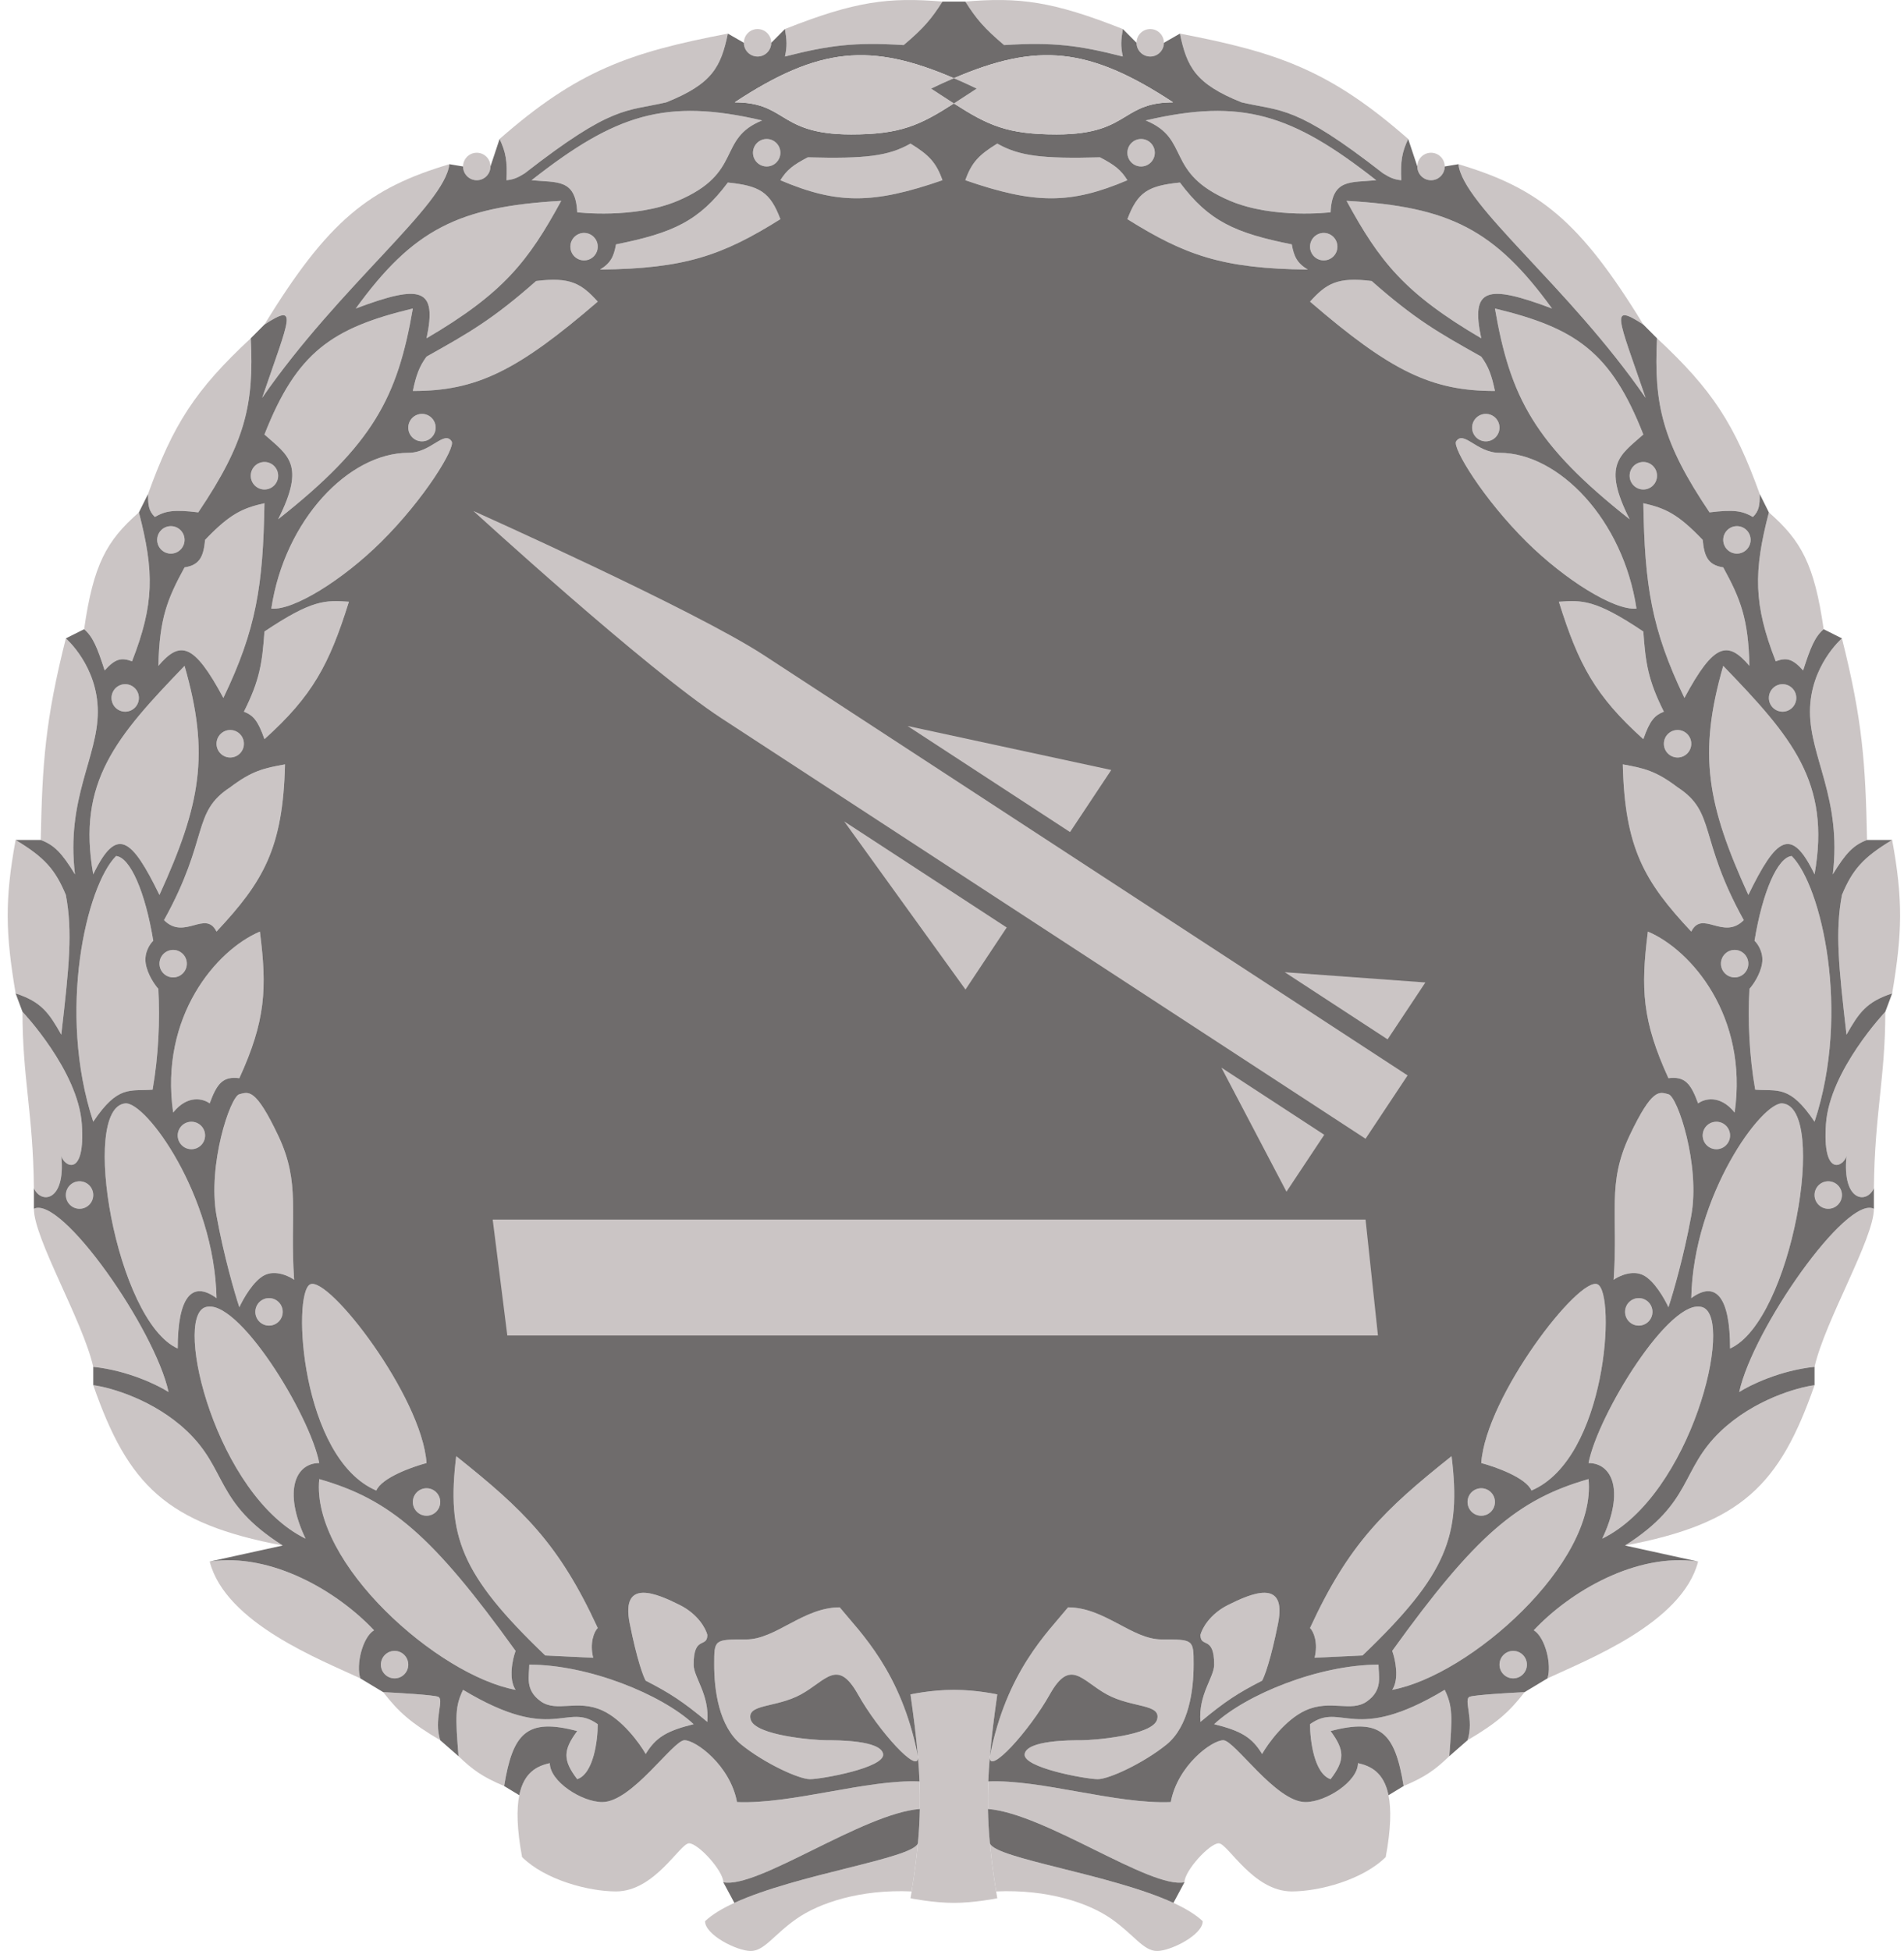 <svg width="164" height="168" viewBox="0 0 164 168" fill="none" xmlns="http://www.w3.org/2000/svg">
<path d="M78.523 162.871C74.1 162.674 70.561 163.858 68.594 165.238C66.628 166.619 65.842 168 64.662 168C63.482 168 60.729 166.619 60.729 165.436C61.334 164.861 62.209 164.338 63.254 163.858C68.662 161.374 78.611 160.051 79.064 158.729C78.946 160.007 78.767 161.36 78.523 162.871Z" fill="#CBC5C5"/>
<path d="M79.064 151.228C79.065 151.242 79.066 151.255 79.067 151.269C79.185 152.937 75.659 149.038 73.903 145.907C72.134 142.751 71.151 144.724 68.988 145.907C66.825 147.091 64.269 146.696 64.662 148.077C65.055 149.458 70.168 149.852 71.151 149.852C72.134 149.852 75.87 149.852 76.067 151.036C76.263 152.219 70.757 153.206 69.774 153.206C68.791 153.206 65.842 151.825 63.875 150.247C61.909 148.669 61.516 145.513 61.516 143.343C61.516 141.173 61.516 141.173 64.269 141.173C66.825 141.173 69.184 138.411 72.33 138.411C74.1 140.581 77.639 143.935 79.064 151.228Z" fill="#CBC5C5"/>
<path d="M59.746 143.343C59.746 140.778 60.926 141.962 60.926 140.778C60.795 140.252 60.139 139.003 58.566 138.214C56.6 137.228 53.454 135.847 54.24 139.792C54.869 142.948 55.42 144.395 55.617 144.724C57.664 145.773 58.822 146.515 60.926 148.274C61.122 145.907 59.746 144.447 59.746 143.343Z" fill="#CBC5C5"/>
<path d="M59.746 148.471C56.993 145.907 50.701 143.343 45.588 143.343C45.588 144.329 45.195 145.513 46.572 146.499C47.948 147.485 49.718 146.302 51.881 147.288C53.611 148.077 55.092 150.115 55.617 151.036C56.493 149.599 57.426 149.046 59.746 148.471Z" fill="#CBC5C5"/>
<path d="M49.718 153.206C51.133 152.732 51.487 149.852 51.487 148.471C48.734 146.499 47.751 150.247 39.886 145.513C39.193 146.941 39.225 147.809 39.493 151.228C40.752 152.43 41.57 153.014 43.425 153.797C44.171 149.23 45.371 147.912 49.718 149.063C48.499 150.705 48.465 151.564 49.718 153.206Z" fill="#CBC5C5"/>
<path d="M62.302 162.082C62.302 161.096 60.139 158.729 59.353 158.729C58.566 158.729 56.403 162.871 53.06 162.871C50.697 162.871 46.957 161.885 44.968 159.912C44.514 157.465 44.488 155.77 44.728 154.587C45.126 152.624 46.254 152.071 47.358 151.825C47.358 153.403 50.111 155.178 51.881 155.178C54.437 155.178 57.976 149.852 58.959 149.852C59.943 149.852 62.892 152.022 63.482 155.178C68.201 155.376 74.69 153.206 79.204 153.403C79.237 154.203 79.246 154.985 79.231 155.77C74.297 156.165 65.252 162.674 62.302 162.082Z" fill="#CBC5C5"/>
<path d="M51.094 142.751C50.779 141.489 51.16 140.515 51.487 140.187C48.147 132.94 45.121 130.03 39.296 125.392C38.462 132.222 39.644 135.552 46.965 142.554L51.094 142.751Z" fill="#CBC5C5"/>
<path d="M32.807 143.343C32.807 143.996 33.336 144.526 33.987 144.526C34.639 144.526 35.167 143.996 35.167 143.343C35.167 142.689 34.639 142.159 33.987 142.159C33.336 142.159 32.807 142.689 32.807 143.343Z" fill="#CBC5C5"/>
<path d="M35.56 129.337C35.56 129.991 36.088 130.521 36.74 130.521C37.392 130.521 37.92 129.991 37.92 129.337C37.92 128.684 37.392 128.154 36.74 128.154C36.088 128.154 35.56 128.684 35.56 129.337Z" fill="#CBC5C5"/>
<path d="M21.992 112.965C21.992 113.619 22.521 114.149 23.172 114.149C23.824 114.149 24.352 113.619 24.352 112.965C24.352 112.311 23.824 111.782 23.172 111.782C22.521 111.782 21.992 112.311 21.992 112.965Z" fill="#CBC5C5"/>
<path d="M5.672 102.905C5.672 103.559 6.2 104.088 6.852 104.088C7.503 104.088 8.032 103.559 8.032 102.905C8.032 102.251 7.503 101.721 6.852 101.721C6.2 101.721 5.672 102.251 5.672 102.905Z" fill="#CBC5C5"/>
<path d="M15.307 97.776C15.307 98.43 15.835 98.96 16.487 98.96C17.138 98.96 17.666 98.43 17.666 97.776C17.666 97.123 17.138 96.593 16.487 96.593C15.835 96.593 15.307 97.123 15.307 97.776Z" fill="#CBC5C5"/>
<path d="M13.734 82.982C13.734 83.635 14.262 84.165 14.914 84.165C15.565 84.165 16.093 83.635 16.093 82.982C16.093 82.328 15.565 81.798 14.914 81.798C14.262 81.798 13.734 82.328 13.734 82.982Z" fill="#CBC5C5"/>
<path d="M9.605 60.1C9.605 60.754 10.133 61.283 10.784 61.283C11.436 61.283 11.964 60.754 11.964 60.1C11.964 59.446 11.436 58.916 10.784 58.916C10.133 58.916 9.605 59.446 9.605 60.1Z" fill="#CBC5C5"/>
<path d="M18.65 64.045C18.65 64.699 19.178 65.229 19.829 65.229C20.481 65.229 21.009 64.699 21.009 64.045C21.009 63.391 20.481 62.862 19.829 62.862C19.178 62.862 18.65 63.391 18.65 64.045Z" fill="#CBC5C5"/>
<path d="M13.537 46.489C13.537 47.143 14.066 47.673 14.717 47.673C15.369 47.673 15.897 47.143 15.897 46.489C15.897 45.836 15.369 45.306 14.717 45.306C14.066 45.306 13.537 45.836 13.537 46.489Z" fill="#CBC5C5"/>
<path d="M21.599 40.966C21.599 41.62 22.127 42.15 22.779 42.15C23.431 42.15 23.959 41.62 23.959 40.966C23.959 40.312 23.431 39.782 22.779 39.782C22.127 39.782 21.599 40.312 21.599 40.966Z" fill="#CBC5C5"/>
<path d="M35.167 36.824C35.167 37.477 35.695 38.007 36.347 38.007C36.998 38.007 37.526 37.477 37.526 36.824C37.526 36.17 36.998 35.64 36.347 35.64C35.695 35.64 35.167 36.17 35.167 36.824Z" fill="#CBC5C5"/>
<path d="M49.128 21.24C49.128 21.894 49.656 22.424 50.308 22.424C50.959 22.424 51.487 21.894 51.487 21.24C51.487 20.587 50.959 20.057 50.308 20.057C49.656 20.057 49.128 20.587 49.128 21.24Z" fill="#CBC5C5"/>
<path d="M39.886 14.336C39.886 14.99 40.414 15.52 41.066 15.52C41.717 15.52 42.246 14.99 42.246 14.336C42.246 13.682 41.717 13.153 41.066 13.153C40.414 13.153 39.886 13.682 39.886 14.336Z" fill="#CBC5C5"/>
<path d="M64.858 13.153C64.858 13.806 65.387 14.336 66.038 14.336C66.69 14.336 67.218 13.806 67.218 13.153C67.218 12.499 66.69 11.969 66.038 11.969C65.387 11.969 64.858 12.499 64.858 13.153Z" fill="#CBC5C5"/>
<path d="M64.072 3.684C64.072 4.338 64.6 4.868 65.252 4.868C65.903 4.868 66.431 4.338 66.431 3.684C66.431 3.031 65.903 2.501 65.252 2.501C64.6 2.501 64.072 3.031 64.072 3.684Z" fill="#CBC5C5"/>
<path d="M44.409 142.159C44.146 142.883 43.779 144.566 44.409 145.513C37.719 144.273 26.783 134.609 27.498 127.365C33.603 129.111 37.242 132.207 44.409 142.159Z" fill="#CBC5C5"/>
<path d="M36.74 125.984C36.347 120.264 28.285 109.809 26.712 110.598C25.139 111.387 25.925 125.59 32.414 128.351C32.886 127.247 35.495 126.313 36.74 125.984Z" fill="#CBC5C5"/>
<path d="M32.217 140.384C29.071 137.031 23.369 133.677 18.06 134.466C19.436 139.792 27.695 142.948 31.038 144.526C30.644 143.343 31.234 140.976 32.217 140.384Z" fill="#CBC5C5"/>
<path d="M37.92 149.852C37.33 148.077 38.313 146.302 37.723 146.104C37.251 145.947 34.38 145.776 33.004 145.71C34.341 147.434 35.384 148.353 37.92 149.852Z" fill="#CBC5C5"/>
<path d="M27.498 125.984C26.712 121.842 20.419 111.584 17.666 112.571C14.914 113.557 18.65 128.746 26.318 132.494C24.352 128.351 25.483 125.984 27.498 125.984Z" fill="#CBC5C5"/>
<path d="M25.335 110.203C24.942 104.483 25.925 101.919 23.959 97.776C21.992 93.634 21.403 94.028 20.616 94.226C19.829 94.423 17.863 100.341 18.65 104.68C19.279 108.152 20.223 111.387 20.616 112.571C20.944 111.847 21.835 110.282 22.779 109.809C23.723 109.336 24.876 109.875 25.335 110.203Z" fill="#CBC5C5"/>
<path d="M18.65 111.782C18.473 102.905 12.554 94.837 10.784 95.015C6.852 95.409 9.998 113.754 15.307 116.121C15.307 111.782 16.487 110.203 18.65 111.782Z" fill="#CBC5C5"/>
<path d="M24.352 133.085C18.453 129.337 19.633 126.576 16.093 123.222C13.262 120.54 9.539 119.475 8.032 119.277C11.036 127.891 14.326 131.19 24.352 133.085Z" fill="#CBC5C5"/>
<path d="M14.52 119.869C13.341 114.442 5.279 102.905 2.919 104.088C2.919 106.653 7.14 113.754 8.032 117.699C11.02 118.015 13.603 119.277 14.52 119.869Z" fill="#CBC5C5"/>
<path d="M22.386 80.22C18.65 81.798 13.734 87.519 14.914 95.804C16.172 94.226 17.535 94.62 18.06 95.015C18.702 93.26 19.218 92.672 20.616 92.845C22.88 87.896 23.013 85.135 22.386 80.22Z" fill="#CBC5C5"/>
<path d="M9.998 73.711C7.442 76.275 4.908 87.129 8.032 96.593C10.176 93.39 11.212 93.985 13.144 93.831C13.66 90.881 13.783 87.892 13.64 85.152C13.343 84.823 12.711 83.929 12.554 82.982C12.397 82.035 12.92 81.272 13.201 81.009C12.511 76.786 11.207 73.823 9.998 73.711Z" fill="#CBC5C5"/>
<path d="M1.936 87.124C1.936 92.845 2.858 95.882 2.919 102.313C3.509 103.694 5.672 103.497 5.279 99.552C5.56 100.492 7.364 101.396 7.048 96.79C6.733 92.184 1.936 87.124 1.936 87.124Z" fill="#CBC5C5"/>
<path d="M24.549 65.82C24.375 73.016 22.708 75.892 18.65 80.22C17.695 78.31 15.897 81.009 14.127 79.234C18.06 72.133 16.487 69.963 19.829 67.793C21.702 66.373 22.726 66.148 24.549 65.82Z" fill="#CBC5C5"/>
<path d="M15.897 57.338C9.998 63.453 6.617 67.343 8.032 75.289C10.052 71.104 11.329 72.134 13.734 77.064C17.285 69.273 18.088 64.948 15.897 57.338Z" fill="#CBC5C5"/>
<path d="M5.279 89.097C5.965 83.149 6.262 80.22 5.672 77.064C4.761 74.873 3.836 73.827 1.346 72.33C0.397 77.495 0.475 80.381 1.346 85.546C3.567 86.263 4.225 87.236 5.279 89.097Z" fill="#CBC5C5"/>
<path d="M6.458 75.289C5.672 68.779 8.425 65.229 8.425 61.283C8.425 57.338 5.672 54.971 5.672 54.971C3.894 62.022 3.642 65.756 3.509 72.33C4.688 72.774 5.339 73.462 6.458 75.289Z" fill="#CBC5C5"/>
<path d="M30.054 51.815C28.362 57.227 26.92 59.924 22.779 63.651C22.212 62.029 21.812 61.605 21.009 61.283C22.375 58.575 22.589 57.064 22.779 54.38C26.919 51.604 28.046 51.678 30.054 51.815Z" fill="#CBC5C5"/>
<path d="M19.24 60.1C16.68 55.328 15.499 55.163 13.64 57.338C13.734 53.266 14.406 51.582 15.897 48.856C17.282 48.654 17.533 47.802 17.666 46.489C19.794 44.256 20.888 43.757 22.779 43.333C22.66 50.416 22.087 54.174 19.24 60.1Z" fill="#CBC5C5"/>
<path d="M11.964 44.122C9.175 46.56 8.046 48.612 7.245 54.182C8.001 54.83 8.375 55.745 9.015 57.733C9.911 56.736 10.43 56.594 11.374 56.944C13.291 52.038 13.294 49.232 11.964 44.122Z" fill="#CBC5C5"/>
<path d="M23.369 52.407C24.519 44.756 30.054 38.993 35.167 38.993C37.133 38.993 38.247 37.021 38.903 38.007C39.254 38.536 36.586 42.95 32.807 46.686C29.541 49.916 25.284 52.59 23.369 52.407Z" fill="#CBC5C5"/>
<path d="M35.56 26.566C28.604 28.241 25.569 30.306 22.779 37.415C24.816 39.225 26.346 39.985 23.959 44.714C32.167 38.242 34.245 34.195 35.56 26.566Z" fill="#CBC5C5"/>
<path d="M21.599 29.131C16.803 33.587 14.913 36.557 12.751 42.544C12.748 43.509 12.809 43.998 13.341 44.517C14.23 43.999 14.965 43.86 17.077 44.122C21.153 38.076 21.882 34.815 21.599 29.131Z" fill="#CBC5C5"/>
<path d="M48.341 17.295C39.455 17.788 35.563 19.79 30.644 26.566C36.313 24.431 37.66 24.823 36.74 29.131C43.34 25.259 45.494 22.524 48.341 17.295Z" fill="#CBC5C5"/>
<path d="M38.706 14.139C38.313 17.689 29.268 24.593 22.582 34.259C24.942 27.355 25.743 26.02 22.779 27.947C28.275 18.958 31.815 16.194 38.706 14.139Z" fill="#CBC5C5"/>
<path d="M51.487 25.974C50.085 24.422 49.13 23.828 46.178 24.199C42.413 27.521 40.378 28.665 36.904 30.616L36.74 30.709C36.123 31.543 35.842 32.308 35.56 33.667C41.038 33.679 44.552 31.948 51.487 25.974Z" fill="#CBC5C5"/>
<path d="M58.37 17.295C54.633 18.873 49.718 18.281 49.718 18.281C49.584 15.362 47.977 15.737 45.785 15.52C53.038 9.82 57.353 8.437 65.645 10.371C61.712 11.969 64.072 14.886 58.37 17.295Z" fill="#CBC5C5"/>
<path d="M51.684 23.213C59.018 23.14 62.254 21.98 67.218 18.873C66.334 16.517 65.42 15.999 62.695 15.717C60.203 19.047 57.943 20.068 53.06 21.043C52.87 22.091 52.603 22.656 51.684 23.213Z" fill="#CBC5C5"/>
<path d="M62.695 2.895C62.094 5.762 61.364 7.222 57.386 8.813C53.89 9.623 52.779 9.017 45.195 14.928C44.56 15.327 44.215 15.459 43.622 15.52C43.711 13.868 43.559 13.09 43.032 11.969C49.76 6.063 54.241 4.511 62.695 2.895Z" fill="#CBC5C5"/>
<path d="M81.179 15.52C80.652 14.021 80.031 13.346 78.426 12.364C76.519 13.445 74.548 13.678 69.578 13.547C68.315 14.207 67.769 14.629 67.218 15.52C72.112 17.598 75.191 17.591 81.179 15.52Z" fill="#CBC5C5"/>
<path d="M81.179 0.134C80.246 1.607 79.562 2.43 77.836 3.881C73.603 3.612 71.392 3.903 67.611 4.868C67.816 3.945 67.764 3.424 67.611 2.501C73.705 0.082 76.581 -0.247 81.179 0.134Z" fill="#CBC5C5"/>
<path d="M85.803 162.871C90.226 162.674 93.765 163.858 95.732 165.238C97.698 166.619 98.485 168 99.664 168C100.844 168 103.597 166.619 103.597 165.436C102.992 164.861 102.117 164.338 101.073 163.858C95.664 161.374 85.715 160.051 85.263 158.729C85.38 160.007 85.559 161.36 85.803 162.871Z" fill="#CBC5C5"/>
<path d="M85.263 151.228C85.261 151.242 85.26 151.255 85.259 151.269C85.141 152.937 88.667 149.038 90.423 145.907C92.192 142.751 93.175 144.724 95.338 145.907C97.501 147.091 100.058 146.696 99.664 148.077C99.271 149.458 94.159 149.852 93.175 149.852C92.192 149.852 88.456 149.852 88.26 151.036C88.063 152.219 93.569 153.206 94.552 153.206C95.535 153.206 98.485 151.825 100.451 150.247C102.417 148.669 102.811 145.513 102.811 143.343C102.811 141.173 102.811 141.173 100.058 141.173C97.501 141.173 95.142 138.411 91.996 138.411C90.226 140.581 86.687 143.935 85.263 151.228Z" fill="#CBC5C5"/>
<path d="M104.58 143.343C104.58 140.778 103.4 141.962 103.4 140.778C103.532 140.252 104.187 139.003 105.76 138.214C107.726 137.228 110.872 135.847 110.086 139.792C109.457 142.948 108.906 144.395 108.71 144.724C106.662 145.773 105.504 146.515 103.4 148.274C103.204 145.907 104.58 144.447 104.58 143.343Z" fill="#CBC5C5"/>
<path d="M104.58 148.471C107.333 145.907 113.625 143.343 118.738 143.343C118.738 144.329 119.131 145.513 117.755 146.499C116.378 147.485 114.609 146.302 112.446 147.288C110.715 148.077 109.234 150.115 108.71 151.036C107.833 149.599 106.9 149.046 104.58 148.471Z" fill="#CBC5C5"/>
<path d="M114.609 153.206C113.193 152.732 112.839 149.852 112.839 148.471C115.592 146.499 116.575 150.247 124.44 145.513C125.133 146.941 125.101 147.809 124.833 151.228C123.575 152.43 122.756 153.014 120.901 153.797C120.155 149.23 118.955 147.912 114.609 149.063C115.828 150.705 115.861 151.564 114.609 153.206Z" fill="#CBC5C5"/>
<path d="M102.024 162.082C102.024 161.096 104.187 158.729 104.974 158.729C105.76 158.729 107.923 162.871 111.266 162.871C113.629 162.871 117.37 161.885 119.358 159.912C119.813 157.465 119.838 155.77 119.598 154.587C119.2 152.624 118.072 152.071 116.968 151.825C116.968 153.403 114.215 155.178 112.446 155.178C109.889 155.178 106.35 149.852 105.367 149.852C104.384 149.852 101.434 152.022 100.844 155.178C96.125 155.376 89.636 153.206 85.122 153.403C85.089 154.203 85.08 154.985 85.095 155.77C90.029 156.165 99.075 162.674 102.024 162.082Z" fill="#CBC5C5"/>
<path d="M113.232 142.751C113.547 141.489 113.167 140.515 112.839 140.187C116.18 132.94 119.205 130.03 125.03 125.392C125.864 132.222 124.683 135.552 117.361 142.554L113.232 142.751Z" fill="#CBC5C5"/>
<path d="M131.519 143.343C131.519 143.996 130.991 144.526 130.339 144.526C129.688 144.526 129.159 143.996 129.159 143.343C129.159 142.689 129.688 142.159 130.339 142.159C130.991 142.159 131.519 142.689 131.519 143.343Z" fill="#CBC5C5"/>
<path d="M128.766 129.337C128.766 129.991 128.238 130.521 127.586 130.521C126.935 130.521 126.406 129.991 126.406 129.337C126.406 128.684 126.935 128.154 127.586 128.154C128.238 128.154 128.766 128.684 128.766 129.337Z" fill="#CBC5C5"/>
<path d="M142.334 112.965C142.334 113.619 141.806 114.149 141.154 114.149C140.502 114.149 139.974 113.619 139.974 112.965C139.974 112.311 140.502 111.782 141.154 111.782C141.806 111.782 142.334 112.311 142.334 112.965Z" fill="#CBC5C5"/>
<path d="M158.654 102.905C158.654 103.559 158.126 104.088 157.474 104.088C156.823 104.088 156.295 103.559 156.295 102.905C156.295 102.251 156.823 101.721 157.474 101.721C158.126 101.721 158.654 102.251 158.654 102.905Z" fill="#CBC5C5"/>
<path d="M149.019 97.776C149.019 98.43 148.491 98.96 147.839 98.96C147.188 98.96 146.66 98.43 146.66 97.776C146.66 97.123 147.188 96.593 147.839 96.593C148.491 96.593 149.019 97.123 149.019 97.776Z" fill="#CBC5C5"/>
<path d="M150.592 82.982C150.592 83.635 150.064 84.165 149.413 84.165C148.761 84.165 148.233 83.635 148.233 82.982C148.233 82.328 148.761 81.798 149.413 81.798C150.064 81.798 150.592 82.328 150.592 82.982Z" fill="#CBC5C5"/>
<path d="M154.722 60.1C154.722 60.754 154.193 61.283 153.542 61.283C152.89 61.283 152.362 60.754 152.362 60.1C152.362 59.446 152.89 58.916 153.542 58.916C154.193 58.916 154.722 59.446 154.722 60.1Z" fill="#CBC5C5"/>
<path d="M145.676 64.045C145.676 64.699 145.148 65.229 144.497 65.229C143.845 65.229 143.317 64.699 143.317 64.045C143.317 63.391 143.845 62.862 144.497 62.862C145.148 62.862 145.676 63.391 145.676 64.045Z" fill="#CBC5C5"/>
<path d="M150.789 46.489C150.789 47.143 150.261 47.673 149.609 47.673C148.958 47.673 148.429 47.143 148.429 46.489C148.429 45.836 148.958 45.306 149.609 45.306C150.261 45.306 150.789 45.836 150.789 46.489Z" fill="#CBC5C5"/>
<path d="M142.727 40.966C142.727 41.62 142.199 42.15 141.547 42.15C140.896 42.15 140.367 41.62 140.367 40.966C140.367 40.312 140.896 39.782 141.547 39.782C142.199 39.782 142.727 40.312 142.727 40.966Z" fill="#CBC5C5"/>
<path d="M129.159 36.824C129.159 37.477 128.631 38.007 127.98 38.007C127.328 38.007 126.8 37.477 126.8 36.824C126.8 36.17 127.328 35.64 127.98 35.64C128.631 35.64 129.159 36.17 129.159 36.824Z" fill="#CBC5C5"/>
<path d="M115.198 21.24C115.198 21.894 114.67 22.424 114.019 22.424C113.367 22.424 112.839 21.894 112.839 21.24C112.839 20.587 113.367 20.057 114.019 20.057C114.67 20.057 115.198 20.587 115.198 21.24Z" fill="#CBC5C5"/>
<path d="M124.44 14.336C124.44 14.99 123.912 15.52 123.26 15.52C122.609 15.52 122.081 14.99 122.081 14.336C122.081 13.682 122.609 13.153 123.26 13.153C123.912 13.153 124.44 13.682 124.44 14.336Z" fill="#CBC5C5"/>
<path d="M99.468 13.153C99.468 13.806 98.94 14.336 98.288 14.336C97.636 14.336 97.108 13.806 97.108 13.153C97.108 12.499 97.636 11.969 98.288 11.969C98.94 11.969 99.468 12.499 99.468 13.153Z" fill="#CBC5C5"/>
<path d="M100.254 3.684C100.254 4.338 99.726 4.868 99.075 4.868C98.423 4.868 97.895 4.338 97.895 3.684C97.895 3.031 98.423 2.501 99.075 2.501C99.726 2.501 100.254 3.031 100.254 3.684Z" fill="#CBC5C5"/>
<path d="M119.918 142.159C120.18 142.883 120.547 144.566 119.918 145.513C126.607 144.273 137.544 134.609 136.828 127.365C130.724 129.111 127.084 132.207 119.918 142.159Z" fill="#CBC5C5"/>
<path d="M127.586 125.984C127.98 120.264 136.041 109.809 137.615 110.598C139.188 111.387 138.401 125.59 131.912 128.351C131.44 127.247 128.832 126.313 127.586 125.984Z" fill="#CBC5C5"/>
<path d="M132.109 140.384C135.255 137.031 140.957 133.677 146.266 134.466C144.89 139.792 136.631 142.948 133.289 144.526C133.682 143.343 133.092 140.976 132.109 140.384Z" fill="#CBC5C5"/>
<path d="M126.406 149.852C126.996 148.077 126.013 146.302 126.603 146.104C127.075 145.947 129.946 145.776 131.322 145.71C129.985 147.434 128.942 148.353 126.406 149.852Z" fill="#CBC5C5"/>
<path d="M136.828 125.984C137.615 121.842 143.907 111.584 146.66 112.571C149.413 113.557 145.676 128.746 138.008 132.494C139.974 128.351 138.844 125.984 136.828 125.984Z" fill="#CBC5C5"/>
<path d="M138.991 110.203C139.384 104.483 138.401 101.919 140.367 97.776C142.334 93.634 142.924 94.028 143.71 94.226C144.497 94.423 146.463 100.341 145.676 104.68C145.047 108.152 144.103 111.387 143.71 112.571C143.382 111.847 142.491 110.282 141.547 109.809C140.603 109.336 139.45 109.875 138.991 110.203Z" fill="#CBC5C5"/>
<path d="M145.676 111.782C145.853 102.905 151.772 94.837 153.542 95.015C157.474 95.409 154.328 113.754 149.019 116.121C149.019 111.782 147.839 110.203 145.676 111.782Z" fill="#CBC5C5"/>
<path d="M139.974 133.085C145.873 129.337 144.693 126.576 148.233 123.222C151.064 120.54 154.787 119.475 156.295 119.277C153.29 127.891 150 131.19 139.974 133.085Z" fill="#CBC5C5"/>
<path d="M149.806 119.869C150.986 114.442 159.048 102.905 161.407 104.088C161.407 106.653 157.186 113.754 156.295 117.699C153.306 118.015 150.723 119.277 149.806 119.869Z" fill="#CBC5C5"/>
<path d="M141.94 80.22C145.676 81.798 150.592 87.519 149.413 95.804C148.154 94.226 146.791 94.62 146.266 95.015C145.624 93.26 145.108 92.672 143.71 92.845C141.446 87.896 141.313 85.135 141.94 80.22Z" fill="#CBC5C5"/>
<path d="M154.328 73.711C156.885 76.275 159.418 87.129 156.295 96.593C154.15 93.39 153.114 93.985 151.182 93.831C150.666 90.881 150.543 87.892 150.687 85.152C150.983 84.823 151.615 83.929 151.772 82.982C151.929 82.035 151.406 81.272 151.125 81.009C151.815 76.786 153.119 73.823 154.328 73.711Z" fill="#CBC5C5"/>
<path d="M162.39 87.124C162.39 92.845 161.469 95.882 161.407 102.313C160.817 103.694 158.654 103.497 159.048 99.552C158.766 100.492 156.963 101.396 157.278 96.79C157.593 92.184 162.39 87.124 162.39 87.124Z" fill="#CBC5C5"/>
<path d="M139.778 65.82C139.952 73.016 141.618 75.892 145.676 80.22C146.632 78.31 148.429 81.009 150.199 79.234C146.266 72.133 147.839 69.963 144.497 67.793C142.624 66.373 141.601 66.148 139.778 65.82Z" fill="#CBC5C5"/>
<path d="M148.429 57.338C154.328 63.453 157.709 67.343 156.295 75.289C154.275 71.104 152.997 72.134 150.592 77.064C147.041 69.273 146.238 64.948 148.429 57.338Z" fill="#CBC5C5"/>
<path d="M159.048 89.097C158.361 83.149 158.064 80.22 158.654 77.064C159.565 74.873 160.49 73.827 162.98 72.33C163.929 77.495 163.851 80.381 162.98 85.546C160.759 86.263 160.101 87.236 159.048 89.097Z" fill="#CBC5C5"/>
<path d="M157.868 75.289C158.654 68.779 155.901 65.229 155.901 61.283C155.901 57.338 158.654 54.971 158.654 54.971C160.432 62.022 160.684 65.756 160.817 72.33C159.638 72.774 158.987 73.462 157.868 75.289Z" fill="#CBC5C5"/>
<path d="M134.272 51.815C135.964 57.227 137.406 59.924 141.547 63.651C142.114 62.029 142.514 61.605 143.317 61.283C141.952 58.575 141.737 57.064 141.547 54.38C137.407 51.604 136.281 51.678 134.272 51.815Z" fill="#CBC5C5"/>
<path d="M145.087 60.1C147.646 55.328 148.827 55.163 150.687 57.338C150.592 53.266 149.92 51.582 148.429 48.856C147.044 48.654 146.794 47.802 146.66 46.489C144.533 44.256 143.438 43.757 141.547 43.333C141.666 50.416 142.24 54.174 145.087 60.1Z" fill="#CBC5C5"/>
<path d="M152.362 44.122C155.151 46.56 156.28 48.612 157.081 54.182C156.325 54.83 155.951 55.745 155.311 57.733C154.415 56.736 153.897 56.594 152.952 56.944C151.035 52.038 151.032 49.232 152.362 44.122Z" fill="#CBC5C5"/>
<path d="M140.957 52.407C139.808 44.756 134.272 38.993 129.159 38.993C127.193 38.993 126.079 37.021 125.423 38.007C125.072 38.536 127.741 42.95 131.519 46.686C134.786 49.916 139.043 52.59 140.957 52.407Z" fill="#CBC5C5"/>
<path d="M128.766 26.566C135.722 28.241 138.757 30.306 141.547 37.415C139.51 39.225 137.98 39.985 140.367 44.714C132.159 38.242 130.081 34.195 128.766 26.566Z" fill="#CBC5C5"/>
<path d="M142.727 29.131C147.523 33.587 149.413 36.557 151.575 42.544C151.578 43.509 151.517 43.998 150.986 44.517C150.096 43.999 149.361 43.86 147.25 44.122C143.174 38.076 142.444 34.815 142.727 29.131Z" fill="#CBC5C5"/>
<path d="M115.985 17.295C124.871 17.788 128.763 19.79 133.682 26.566C128.013 24.431 126.666 24.823 127.586 29.131C120.987 25.259 118.832 22.524 115.985 17.295Z" fill="#CBC5C5"/>
<path d="M125.62 14.139C126.013 17.689 135.058 24.593 141.744 34.259C139.384 27.355 138.583 26.02 141.547 27.947C136.051 18.958 132.512 16.194 125.62 14.139Z" fill="#CBC5C5"/>
<path d="M112.839 25.974C114.241 24.422 115.196 23.828 118.148 24.199C121.913 27.521 123.949 28.665 127.423 30.616L127.586 30.709C128.203 31.543 128.484 32.308 128.766 33.667C123.288 33.679 119.774 31.948 112.839 25.974Z" fill="#CBC5C5"/>
<path d="M105.957 17.295C109.693 18.873 114.609 18.281 114.609 18.281C114.742 15.362 116.349 15.737 118.541 15.52C111.288 9.82 106.974 8.437 98.681 10.371C102.614 11.969 100.254 14.886 105.957 17.295Z" fill="#CBC5C5"/>
<path d="M112.642 23.213C105.308 23.14 102.073 21.98 97.108 18.873C97.993 16.517 98.906 15.999 101.631 15.717C104.123 19.047 106.384 20.068 111.266 21.043C111.456 22.091 111.723 22.656 112.642 23.213Z" fill="#CBC5C5"/>
<path d="M101.631 2.895C102.232 5.762 102.962 7.222 106.94 8.813C110.437 9.623 111.547 9.017 119.131 14.928C119.766 15.327 120.111 15.459 120.704 15.52C120.615 13.868 120.767 13.09 121.294 11.969C114.566 6.063 110.085 4.511 101.631 2.895Z" fill="#CBC5C5"/>
<path d="M83.147 15.52C83.674 14.021 84.295 13.346 85.9 12.364C87.808 13.445 89.778 13.678 94.749 13.547C96.011 14.207 96.557 14.629 97.108 15.52C92.214 17.598 89.135 17.591 83.147 15.52Z" fill="#CBC5C5"/>
<path d="M83.147 0.134C84.08 1.607 84.765 2.43 86.49 3.881C90.723 3.612 92.934 3.903 96.715 4.868C96.511 3.945 96.562 3.424 96.715 2.501C90.621 0.082 87.745 -0.247 83.147 0.134Z" fill="#CBC5C5"/>
<path d="M78.426 163.463C78.426 163.463 80.393 163.858 82.163 163.858C83.933 163.858 85.9 163.463 85.9 163.463C85.867 163.263 85.834 163.066 85.803 162.871C85.559 161.36 85.38 160.007 85.263 158.729C85.168 157.709 85.113 156.737 85.095 155.77C85.08 154.985 85.089 154.203 85.122 153.403C85.15 152.711 85.196 152.004 85.259 151.269L85.263 151.228C85.399 149.64 85.614 147.915 85.9 145.907C85.9 145.907 84.129 145.513 82.163 145.513C80.197 145.513 78.426 145.907 78.426 145.907C78.712 147.915 78.927 149.64 79.064 151.228L79.067 151.269C79.13 152.004 79.176 152.711 79.204 153.403C79.237 154.203 79.246 154.985 79.231 155.77C79.213 156.737 79.158 157.709 79.064 158.729C78.946 160.007 78.767 161.36 78.523 162.871C78.492 163.066 78.46 163.263 78.426 163.463Z" fill="#CBC5C5"/>
<path fill-rule="evenodd" clip-rule="evenodd" d="M78.426 145.907C78.426 145.907 80.197 145.513 82.163 145.513C84.129 145.513 85.9 145.907 85.9 145.907C85.614 147.915 85.399 149.64 85.263 151.228C86.687 143.935 90.226 140.581 91.996 138.411C95.142 138.411 97.501 141.173 100.058 141.173C102.811 141.173 102.811 141.173 102.811 143.343C102.811 145.513 102.417 148.669 100.451 150.247C98.485 151.825 95.535 153.206 94.552 153.206C93.569 153.206 88.063 152.219 88.26 151.036C88.456 149.852 92.192 149.852 93.175 149.852C94.159 149.852 99.271 149.458 99.664 148.077C100.058 146.696 97.501 147.091 95.338 145.907C93.175 144.724 92.192 142.751 90.423 145.907C88.667 149.038 85.141 152.937 85.259 151.269C85.196 152.004 85.15 152.711 85.122 153.403C89.636 153.206 96.125 155.376 100.844 155.178C101.434 152.022 104.384 149.852 105.367 149.852C106.35 149.852 109.889 155.178 112.446 155.178C114.215 155.178 116.968 153.403 116.968 151.825C118.072 152.071 119.2 152.624 119.598 154.587L120.901 153.797C120.155 149.23 118.955 147.912 114.609 149.063C115.828 150.705 115.861 151.564 114.609 153.206C113.193 152.732 112.839 149.852 112.839 148.471C115.592 146.499 116.575 150.247 124.44 145.513C125.133 146.941 125.101 147.809 124.833 151.228L126.406 149.852C126.996 148.077 126.013 146.302 126.603 146.104C127.075 145.947 129.946 145.776 131.322 145.71L133.289 144.526C133.682 143.343 133.092 140.976 132.109 140.384C135.255 137.031 140.957 133.677 146.266 134.466L139.974 133.085C145.873 129.337 144.693 126.576 148.233 123.222C151.064 120.54 154.787 119.475 156.295 119.277V117.699C153.306 118.015 150.723 119.277 149.806 119.869C150.986 114.442 159.048 102.905 161.407 104.088V102.313C160.817 103.694 158.654 103.497 159.048 99.552C158.766 100.492 156.963 101.396 157.278 96.79C157.593 92.184 162.39 87.124 162.39 87.124L162.98 85.546C160.759 86.263 160.101 87.236 159.048 89.097C158.361 83.149 158.064 80.22 158.654 77.064C159.565 74.873 160.49 73.827 162.98 72.33H160.817C159.638 72.774 158.987 73.462 157.868 75.289C158.654 68.779 155.901 65.229 155.901 61.283C155.901 57.338 158.654 54.971 158.654 54.971L157.081 54.182C156.325 54.83 155.951 55.745 155.311 57.733C154.415 56.736 153.897 56.594 152.952 56.944C151.035 52.038 151.032 49.232 152.362 44.122L151.575 42.544C151.578 43.509 151.517 43.998 150.986 44.517C150.096 43.999 149.361 43.86 147.25 44.122C143.174 38.076 142.444 34.815 142.727 29.131L141.547 27.947C138.583 26.02 139.384 27.355 141.744 34.259C135.058 24.593 126.013 17.689 125.62 14.139L124.44 14.336C124.44 14.99 123.912 15.52 123.26 15.52C122.609 15.52 122.081 14.99 122.081 14.336L121.294 11.969C120.767 13.09 120.615 13.868 120.704 15.52C120.111 15.459 119.766 15.327 119.131 14.928C111.547 9.017 110.437 9.623 106.94 8.813C102.962 7.222 102.232 5.762 101.631 2.895L100.254 3.684C100.254 4.338 99.726 4.868 99.075 4.868C98.423 4.868 97.895 4.338 97.895 3.684L96.715 2.501C96.562 3.424 96.511 3.945 96.715 4.868C92.934 3.903 90.723 3.612 86.49 3.881C84.765 2.43 84.08 1.607 83.147 0.134H83.146H81.18H81.179C80.246 1.607 79.562 2.43 77.836 3.881C73.603 3.612 71.392 3.903 67.611 4.868C67.816 3.945 67.764 3.424 67.611 2.501L66.431 3.684C66.431 4.338 65.903 4.868 65.252 4.868C64.6 4.868 64.072 4.338 64.072 3.684L62.695 2.895C62.094 5.762 61.364 7.222 57.386 8.813C53.89 9.623 52.779 9.017 45.195 14.928C44.56 15.327 44.215 15.459 43.622 15.52C43.711 13.868 43.559 13.09 43.032 11.969L42.246 14.336C42.246 14.99 41.717 15.52 41.066 15.52C40.414 15.52 39.886 14.99 39.886 14.336L38.706 14.139C38.313 17.689 29.268 24.593 22.582 34.259C24.942 27.355 25.743 26.02 22.779 27.947L21.599 29.131C21.882 34.815 21.153 38.076 17.077 44.122C14.965 43.86 14.23 43.999 13.341 44.517C12.809 43.998 12.748 43.509 12.751 42.544L11.964 44.122C13.294 49.232 13.291 52.038 11.374 56.944C10.43 56.594 9.911 56.736 9.015 57.733C8.375 55.745 8.001 54.83 7.245 54.182L5.672 54.971C5.672 54.971 8.425 57.338 8.425 61.283C8.425 65.229 5.672 68.779 6.458 75.289C5.339 73.462 4.688 72.774 3.509 72.33H1.346C3.836 73.827 4.761 74.873 5.672 77.064C6.262 80.22 5.965 83.149 5.279 89.097C4.225 87.236 3.567 86.263 1.346 85.546L1.936 87.124C1.936 87.124 6.733 92.184 7.048 96.79C7.364 101.396 5.56 100.492 5.279 99.552C5.672 103.497 3.509 103.694 2.919 102.313V104.088C5.279 102.905 13.341 114.442 14.52 119.869C13.603 119.277 11.02 118.015 8.032 117.699V119.277C9.539 119.475 13.262 120.54 16.093 123.222C19.633 126.576 18.453 129.337 24.352 133.085L18.06 134.466C23.369 133.677 29.071 137.031 32.217 140.384C31.234 140.976 30.644 143.343 31.038 144.526L33.004 145.71C34.38 145.776 37.251 145.947 37.723 146.104C38.313 146.302 37.33 148.077 37.92 149.852L39.493 151.228C39.225 147.809 39.193 146.941 39.886 145.513C47.751 150.247 48.734 146.499 51.487 148.471C51.487 149.852 51.133 152.732 49.718 153.206C48.465 151.564 48.499 150.705 49.718 149.063C45.371 147.912 44.171 149.23 43.425 153.797L44.728 154.587C45.126 152.624 46.254 152.071 47.358 151.825C47.358 153.403 50.111 155.178 51.881 155.178C54.437 155.178 57.976 149.852 58.959 149.852C59.943 149.852 62.892 152.022 63.482 155.178C68.201 155.376 74.69 153.206 79.204 153.403C79.176 152.711 79.13 152.004 79.067 151.269C79.185 152.937 75.659 149.038 73.903 145.907C72.134 142.751 71.151 144.724 68.988 145.907C66.825 147.091 64.269 146.696 64.662 148.077C65.055 149.458 70.168 149.852 71.151 149.852C72.134 149.852 75.87 149.852 76.067 151.036C76.263 152.219 70.757 153.206 69.774 153.206C68.791 153.206 65.842 151.825 63.875 150.247C61.909 148.669 61.516 145.513 61.516 143.343C61.516 141.173 61.516 141.173 64.269 141.173C66.825 141.173 69.184 138.411 72.33 138.411C74.1 140.581 77.639 143.935 79.064 151.228C78.927 149.64 78.712 147.915 78.426 145.907ZM60.926 140.778C60.926 141.962 59.746 140.778 59.746 143.343C59.746 144.447 61.122 145.907 60.926 148.274C58.822 146.515 57.664 145.773 55.617 144.724C55.42 144.395 54.869 142.948 54.24 139.792C53.454 135.847 56.6 137.228 58.566 138.214C60.139 139.003 60.795 140.252 60.926 140.778ZM45.588 143.343C50.701 143.343 56.993 145.907 59.746 148.471C57.426 149.046 56.493 149.599 55.617 151.036C55.092 150.115 53.611 148.077 51.881 147.288C49.718 146.302 47.948 147.485 46.572 146.499C45.195 145.513 45.588 144.329 45.588 143.343ZM51.487 140.187C51.16 140.515 50.779 141.489 51.094 142.751L46.965 142.554C39.644 135.552 38.462 132.222 39.296 125.392C45.121 130.03 48.147 132.94 51.487 140.187ZM44.409 145.513C43.779 144.566 44.146 142.883 44.409 142.159C37.242 132.207 33.603 129.111 27.498 127.365C26.783 134.609 37.719 144.273 44.409 145.513ZM33.987 144.526C33.336 144.526 32.807 143.996 32.807 143.343C32.807 142.689 33.336 142.159 33.987 142.159C34.639 142.159 35.167 142.689 35.167 143.343C35.167 143.996 34.639 144.526 33.987 144.526ZM36.74 130.521C36.088 130.521 35.56 129.991 35.56 129.337C35.56 128.684 36.088 128.154 36.74 128.154C37.392 128.154 37.92 128.684 37.92 129.337C37.92 129.991 37.392 130.521 36.74 130.521ZM23.172 114.149C22.521 114.149 21.992 113.619 21.992 112.965C21.992 112.311 22.521 111.782 23.172 111.782C23.824 111.782 24.352 112.311 24.352 112.965C24.352 113.619 23.824 114.149 23.172 114.149ZM6.852 104.088C6.2 104.088 5.672 103.559 5.672 102.905C5.672 102.251 6.2 101.721 6.852 101.721C7.503 101.721 8.032 102.251 8.032 102.905C8.032 103.559 7.503 104.088 6.852 104.088ZM16.487 98.96C15.835 98.96 15.307 98.43 15.307 97.776C15.307 97.123 15.835 96.593 16.487 96.593C17.138 96.593 17.666 97.123 17.666 97.776C17.666 98.43 17.138 98.96 16.487 98.96ZM14.914 84.165C14.262 84.165 13.734 83.635 13.734 82.982C13.734 82.328 14.262 81.798 14.914 81.798C15.565 81.798 16.093 82.328 16.093 82.982C16.093 83.635 15.565 84.165 14.914 84.165ZM10.784 61.283C10.133 61.283 9.605 60.754 9.605 60.1C9.605 59.446 10.133 58.916 10.784 58.916C11.436 58.916 11.964 59.446 11.964 60.1C11.964 60.754 11.436 61.283 10.784 61.283ZM19.829 65.229C19.178 65.229 18.65 64.699 18.65 64.045C18.65 63.391 19.178 62.862 19.829 62.862C20.481 62.862 21.009 63.391 21.009 64.045C21.009 64.699 20.481 65.229 19.829 65.229ZM14.717 47.673C14.066 47.673 13.537 47.143 13.537 46.489C13.537 45.836 14.066 45.306 14.717 45.306C15.369 45.306 15.897 45.836 15.897 46.489C15.897 47.143 15.369 47.673 14.717 47.673ZM22.779 42.15C22.127 42.15 21.599 41.62 21.599 40.966C21.599 40.312 22.127 39.782 22.779 39.782C23.431 39.782 23.959 40.312 23.959 40.966C23.959 41.62 23.431 42.15 22.779 42.15ZM36.347 38.007C35.695 38.007 35.167 37.477 35.167 36.824C35.167 36.17 35.695 35.64 36.347 35.64C36.998 35.64 37.526 36.17 37.526 36.824C37.526 37.477 36.998 38.007 36.347 38.007ZM50.308 22.424C49.656 22.424 49.128 21.894 49.128 21.24C49.128 20.587 49.656 20.057 50.308 20.057C50.959 20.057 51.487 20.587 51.487 21.24C51.487 21.894 50.959 22.424 50.308 22.424ZM66.038 14.336C65.387 14.336 64.858 13.806 64.858 13.153C64.858 12.499 65.387 11.969 66.038 11.969C66.69 11.969 67.218 12.499 67.218 13.153C67.218 13.806 66.69 14.336 66.038 14.336ZM26.712 110.598C28.285 109.809 36.347 120.264 36.74 125.984C35.495 126.313 32.886 127.247 32.414 128.351C25.925 125.59 25.139 111.387 26.712 110.598ZM17.666 112.571C20.419 111.584 26.712 121.842 27.498 125.984C25.483 125.984 24.352 128.351 26.318 132.494C18.65 128.746 14.914 113.557 17.666 112.571ZM23.959 97.776C25.925 101.919 24.942 104.483 25.335 110.203C24.876 109.875 23.723 109.336 22.779 109.809C21.835 110.282 20.944 111.847 20.616 112.571C20.223 111.387 19.279 108.152 18.65 104.68C17.863 100.341 19.829 94.423 20.616 94.226C21.403 94.028 21.992 93.634 23.959 97.776ZM10.784 95.015C12.554 94.837 18.473 102.905 18.65 111.782C16.487 110.203 15.307 111.782 15.307 116.121C9.998 113.754 6.852 95.409 10.784 95.015ZM14.914 95.804C13.734 87.519 18.65 81.798 22.386 80.22C23.013 85.135 22.88 87.896 20.616 92.845C19.218 92.672 18.702 93.26 18.06 95.015C17.535 94.62 16.172 94.226 14.914 95.804ZM8.032 96.593C4.908 87.129 7.442 76.275 9.998 73.711C11.207 73.823 12.511 76.786 13.201 81.009C12.92 81.272 12.397 82.035 12.554 82.982C12.711 83.929 13.343 84.823 13.64 85.152C13.783 87.892 13.66 90.881 13.144 93.831C11.212 93.985 10.176 93.39 8.032 96.593ZM18.65 80.22C22.708 75.892 24.375 73.016 24.549 65.82C22.726 66.148 21.702 66.373 19.829 67.793C16.487 69.963 18.06 72.133 14.127 79.234C15.897 81.009 17.695 78.31 18.65 80.22ZM8.032 75.289C6.617 67.343 9.998 63.453 15.897 57.338C18.088 64.948 17.285 69.273 13.734 77.064C11.329 72.134 10.052 71.104 8.032 75.289ZM22.779 63.651C26.92 59.924 28.362 57.227 30.054 51.815C28.046 51.678 26.919 51.604 22.779 54.38C22.589 57.064 22.375 58.575 21.009 61.283C21.812 61.605 22.212 62.029 22.779 63.651ZM13.64 57.338C15.499 55.163 16.68 55.328 19.24 60.1C22.087 54.174 22.66 50.416 22.779 43.333C20.888 43.757 19.794 44.256 17.666 46.489C17.533 47.802 17.282 48.654 15.897 48.856C14.406 51.582 13.734 53.266 13.64 57.338ZM35.167 38.993C30.054 38.993 24.519 44.756 23.369 52.407C25.284 52.59 29.541 49.916 32.807 46.686C36.586 42.95 39.254 38.536 38.903 38.007C38.247 37.021 37.133 38.993 35.167 38.993ZM22.779 37.415C25.569 30.306 28.604 28.241 35.56 26.566C34.245 34.195 32.167 38.242 23.959 44.714C26.346 39.985 24.816 39.225 22.779 37.415ZM30.644 26.566C35.563 19.79 39.455 17.788 48.341 17.295C45.494 22.524 43.34 25.259 36.74 29.131C37.66 24.823 36.313 24.431 30.644 26.566ZM46.178 24.199C49.13 23.828 50.085 24.422 51.487 25.974C44.552 31.948 41.038 33.679 35.56 33.667C35.842 32.308 36.123 31.543 36.74 30.709L36.904 30.616C40.378 28.665 42.413 27.521 46.178 24.199ZM49.718 18.281C49.718 18.281 54.633 18.873 58.37 17.295C64.072 14.886 61.712 11.969 65.645 10.371C57.353 8.437 53.038 9.82 45.785 15.52C47.977 15.737 49.584 15.362 49.718 18.281ZM67.218 18.873C62.254 21.98 59.018 23.14 51.684 23.213C52.603 22.656 52.87 22.091 53.06 21.043C57.943 20.068 60.203 19.047 62.695 15.717C65.42 15.999 66.334 16.517 67.218 18.873ZM82.163 8.908C79.235 10.787 77.565 11.575 73.314 11.575C69.908 11.575 68.576 10.766 67.354 10.024C66.318 9.394 65.36 8.813 63.285 8.813C70.551 4.029 75.004 3.659 82.163 6.734C89.323 3.659 93.775 4.029 101.041 8.813C98.966 8.813 98.008 9.394 96.972 10.024C95.75 10.766 94.418 11.575 91.013 11.575C86.761 11.575 85.091 10.787 82.163 8.908ZM78.426 12.364C80.031 13.346 80.652 14.021 81.179 15.52C75.191 17.591 72.112 17.598 67.218 15.52C67.769 14.629 68.315 14.207 69.578 13.547C74.548 13.678 76.519 13.445 78.426 12.364ZM103.4 140.778C103.4 141.962 104.58 140.778 104.58 143.343C104.58 144.447 103.204 145.907 103.4 148.274C105.504 146.515 106.662 145.773 108.71 144.724C108.906 144.395 109.457 142.948 110.086 139.792C110.872 135.847 107.726 137.228 105.76 138.214C104.187 139.003 103.532 140.252 103.4 140.778ZM118.738 143.343C113.625 143.343 107.333 145.907 104.58 148.471C106.9 149.046 107.833 149.599 108.71 151.036C109.234 150.115 110.715 148.077 112.446 147.288C114.609 146.302 116.378 147.485 117.755 146.499C119.131 145.513 118.738 144.329 118.738 143.343ZM112.839 140.187C113.167 140.515 113.547 141.489 113.232 142.751L117.361 142.554C124.683 135.552 125.864 132.222 125.03 125.392C119.205 130.03 116.18 132.94 112.839 140.187ZM119.918 145.513C120.547 144.566 120.18 142.883 119.918 142.159C127.084 132.207 130.724 129.111 136.828 127.365C137.544 134.609 126.607 144.273 119.918 145.513ZM130.339 144.526C130.991 144.526 131.519 143.996 131.519 143.343C131.519 142.689 130.991 142.159 130.339 142.159C129.688 142.159 129.159 142.689 129.159 143.343C129.159 143.996 129.688 144.526 130.339 144.526ZM127.586 130.521C128.238 130.521 128.766 129.991 128.766 129.337C128.766 128.684 128.238 128.154 127.586 128.154C126.935 128.154 126.406 128.684 126.406 129.337C126.406 129.991 126.935 130.521 127.586 130.521ZM141.154 114.149C141.806 114.149 142.334 113.619 142.334 112.965C142.334 112.311 141.806 111.782 141.154 111.782C140.502 111.782 139.974 112.311 139.974 112.965C139.974 113.619 140.502 114.149 141.154 114.149ZM157.474 104.088C158.126 104.088 158.654 103.559 158.654 102.905C158.654 102.251 158.126 101.721 157.474 101.721C156.823 101.721 156.295 102.251 156.295 102.905C156.295 103.559 156.823 104.088 157.474 104.088ZM147.839 98.96C148.491 98.96 149.019 98.43 149.019 97.776C149.019 97.123 148.491 96.593 147.839 96.593C147.188 96.593 146.66 97.123 146.66 97.776C146.66 98.43 147.188 98.96 147.839 98.96ZM149.413 84.165C150.064 84.165 150.592 83.635 150.592 82.982C150.592 82.328 150.064 81.798 149.413 81.798C148.761 81.798 148.233 82.328 148.233 82.982C148.233 83.635 148.761 84.165 149.413 84.165ZM153.542 61.283C154.193 61.283 154.722 60.754 154.722 60.1C154.722 59.446 154.193 58.916 153.542 58.916C152.89 58.916 152.362 59.446 152.362 60.1C152.362 60.754 152.89 61.283 153.542 61.283ZM144.497 65.229C145.148 65.229 145.676 64.699 145.676 64.045C145.676 63.391 145.148 62.862 144.497 62.862C143.845 62.862 143.317 63.391 143.317 64.045C143.317 64.699 143.845 65.229 144.497 65.229ZM149.609 47.673C150.261 47.673 150.789 47.143 150.789 46.489C150.789 45.836 150.261 45.306 149.609 45.306C148.958 45.306 148.429 45.836 148.429 46.489C148.429 47.143 148.958 47.673 149.609 47.673ZM141.547 42.15C142.199 42.15 142.727 41.62 142.727 40.966C142.727 40.312 142.199 39.782 141.547 39.782C140.896 39.782 140.367 40.312 140.367 40.966C140.367 41.62 140.896 42.15 141.547 42.15ZM127.98 38.007C128.631 38.007 129.159 37.477 129.159 36.824C129.159 36.17 128.631 35.64 127.98 35.64C127.328 35.64 126.8 36.17 126.8 36.824C126.8 37.477 127.328 38.007 127.98 38.007ZM114.019 22.424C114.67 22.424 115.198 21.894 115.198 21.24C115.198 20.587 114.67 20.057 114.019 20.057C113.367 20.057 112.839 20.587 112.839 21.24C112.839 21.894 113.367 22.424 114.019 22.424ZM98.288 14.336C98.94 14.336 99.468 13.806 99.468 13.153C99.468 12.499 98.94 11.969 98.288 11.969C97.636 11.969 97.108 12.499 97.108 13.153C97.108 13.806 97.636 14.336 98.288 14.336ZM137.615 110.598C136.041 109.809 127.98 120.264 127.586 125.984C128.832 126.313 131.44 127.247 131.912 128.351C138.401 125.59 139.188 111.387 137.615 110.598ZM146.66 112.571C143.907 111.584 137.615 121.842 136.828 125.984C138.844 125.984 139.974 128.351 138.008 132.494C145.676 128.746 149.413 113.557 146.66 112.571ZM140.367 97.776C138.401 101.919 139.384 104.483 138.991 110.203C139.45 109.875 140.603 109.336 141.547 109.809C142.491 110.282 143.382 111.847 143.71 112.571C144.103 111.387 145.047 108.152 145.676 104.68C146.463 100.341 144.497 94.423 143.71 94.226C142.924 94.028 142.334 93.634 140.367 97.776ZM153.542 95.015C151.772 94.837 145.853 102.905 145.676 111.782C147.839 110.203 149.019 111.782 149.019 116.121C154.328 113.754 157.474 95.409 153.542 95.015ZM149.413 95.804C150.592 87.519 145.676 81.798 141.94 80.22C141.313 85.135 141.446 87.896 143.71 92.845C145.108 92.672 145.624 93.26 146.266 95.015C146.791 94.62 148.154 94.226 149.413 95.804ZM156.295 96.593C159.418 87.129 156.885 76.275 154.328 73.711C153.119 73.823 151.815 76.786 151.125 81.009C151.406 81.272 151.929 82.035 151.772 82.982C151.615 83.929 150.983 84.823 150.687 85.152C150.543 87.892 150.666 90.881 151.182 93.831C153.114 93.985 154.15 93.39 156.295 96.593ZM145.676 80.22C141.618 75.892 139.952 73.016 139.778 65.82C141.601 66.148 142.624 66.373 144.497 67.793C147.839 69.963 146.266 72.133 150.199 79.234C148.429 81.009 146.632 78.31 145.676 80.22ZM156.295 75.289C157.709 67.343 154.328 63.453 148.429 57.338C146.238 64.948 147.041 69.273 150.592 77.064C152.997 72.134 154.275 71.104 156.295 75.289ZM141.547 63.651C137.406 59.924 135.964 57.227 134.272 51.815C136.281 51.678 137.407 51.604 141.547 54.38C141.737 57.064 141.952 58.575 143.317 61.283C142.514 61.605 142.114 62.029 141.547 63.651ZM150.687 57.338C148.827 55.163 147.646 55.328 145.087 60.1C142.24 54.174 141.666 50.416 141.547 43.333C143.438 43.757 144.533 44.256 146.66 46.489C146.794 47.802 147.044 48.654 148.429 48.856C149.92 51.582 150.592 53.266 150.687 57.338ZM129.159 38.993C134.272 38.993 139.808 44.756 140.957 52.407C139.043 52.59 134.786 49.916 131.519 46.686C127.741 42.95 125.072 38.536 125.423 38.007C126.079 37.021 127.193 38.993 129.159 38.993ZM141.547 37.415C138.757 30.306 135.722 28.241 128.766 26.566C130.081 34.195 132.159 38.242 140.367 44.714C137.98 39.985 139.51 39.225 141.547 37.415ZM133.682 26.566C128.763 19.79 124.871 17.788 115.985 17.295C118.832 22.524 120.987 25.259 127.586 29.131C126.666 24.823 128.013 24.431 133.682 26.566ZM118.148 24.199C115.196 23.828 114.241 24.422 112.839 25.974C119.774 31.948 123.288 33.679 128.766 33.667C128.484 32.308 128.203 31.543 127.586 30.709L127.423 30.616C123.949 28.665 121.913 27.521 118.148 24.199ZM114.609 18.281C114.609 18.281 109.693 18.873 105.957 17.295C100.254 14.886 102.614 11.969 98.681 10.371C106.974 8.437 111.288 9.82 118.541 15.52C116.349 15.737 114.742 15.362 114.609 18.281ZM97.108 18.873C102.073 21.98 105.308 23.14 112.642 23.213C111.723 22.656 111.456 22.091 111.266 21.043C106.384 20.068 104.123 19.047 101.631 15.717C98.906 15.999 97.993 16.517 97.108 18.873ZM85.9 12.364C84.295 13.346 83.674 14.021 83.147 15.52C89.135 17.591 92.214 17.598 97.108 15.52C96.557 14.629 96.011 14.207 94.749 13.547C89.778 13.678 87.808 13.445 85.9 12.364Z" fill="#6F6C6C"/>
<path fill-rule="evenodd" clip-rule="evenodd" d="M82.163 6.734C89.323 3.659 93.775 4.029 101.041 8.813C98.966 8.813 98.008 9.394 96.972 10.024C95.75 10.766 94.418 11.575 91.013 11.575C86.761 11.575 85.091 10.787 82.163 8.908C82.522 8.678 82.899 8.431 83.302 8.168C83.566 7.996 83.841 7.816 84.128 7.629C83.45 7.304 82.796 7.006 82.163 6.734ZM82.163 6.734C81.53 7.006 80.877 7.304 80.198 7.629C80.486 7.816 80.76 7.996 81.024 8.168C81.427 8.431 81.805 8.678 82.163 8.908C79.235 10.787 77.565 11.575 73.314 11.575C69.908 11.575 68.576 10.766 67.354 10.024C66.318 9.394 65.36 8.813 63.285 8.813C70.551 4.029 75.004 3.659 82.163 6.734Z" fill="#CBC5C5"/>
<path d="M82.163 6.734C81.53 7.006 80.877 7.304 80.198 7.629C80.486 7.816 80.76 7.996 81.024 8.168C81.427 8.431 81.805 8.678 82.163 8.908C82.522 8.678 82.899 8.431 83.302 8.168C83.566 7.996 83.841 7.816 84.128 7.629C83.45 7.304 82.796 7.006 82.163 6.734Z" fill="#6F6C6C"/>
<path d="M85.095 155.77C85.113 156.737 85.168 157.709 85.263 158.729C85.715 160.051 95.664 161.374 101.073 163.858L102.024 162.082C99.075 162.674 90.029 156.165 85.095 155.77Z" fill="#6F6C6C"/>
<path d="M79.064 158.729C79.158 157.709 79.213 156.737 79.231 155.77C74.297 156.165 65.252 162.674 62.302 162.082L63.254 163.858C68.662 161.374 78.611 160.051 79.064 158.729Z" fill="#6F6C6C"/>
<path d="M110.66 83.718L119.521 89.501L122.775 84.6L110.66 83.718Z" fill="#CBC5C5"/>
<path d="M92.168 71.651L78.171 62.516L95.719 66.304L92.168 71.651Z" fill="#CBC5C5"/>
<path d="M105.204 91.934L114.065 97.717L110.81 102.618L105.204 91.934Z" fill="#CBC5C5"/>
<path d="M86.713 79.867L72.715 70.732L83.162 85.213L86.713 79.867Z" fill="#CBC5C5"/>
<path d="M121.244 92.604L65.769 56.401C59.804 52.508 40.775 44 40.775 44C40.775 44 55.619 57.597 62.147 61.856L117.621 98.059L121.244 92.604Z" fill="#CBC5C5"/>
<path d="M117.621 105.018L118.689 115H43.697L42.438 105.018H117.621Z" fill="#CBC5C5"/>
</svg>
